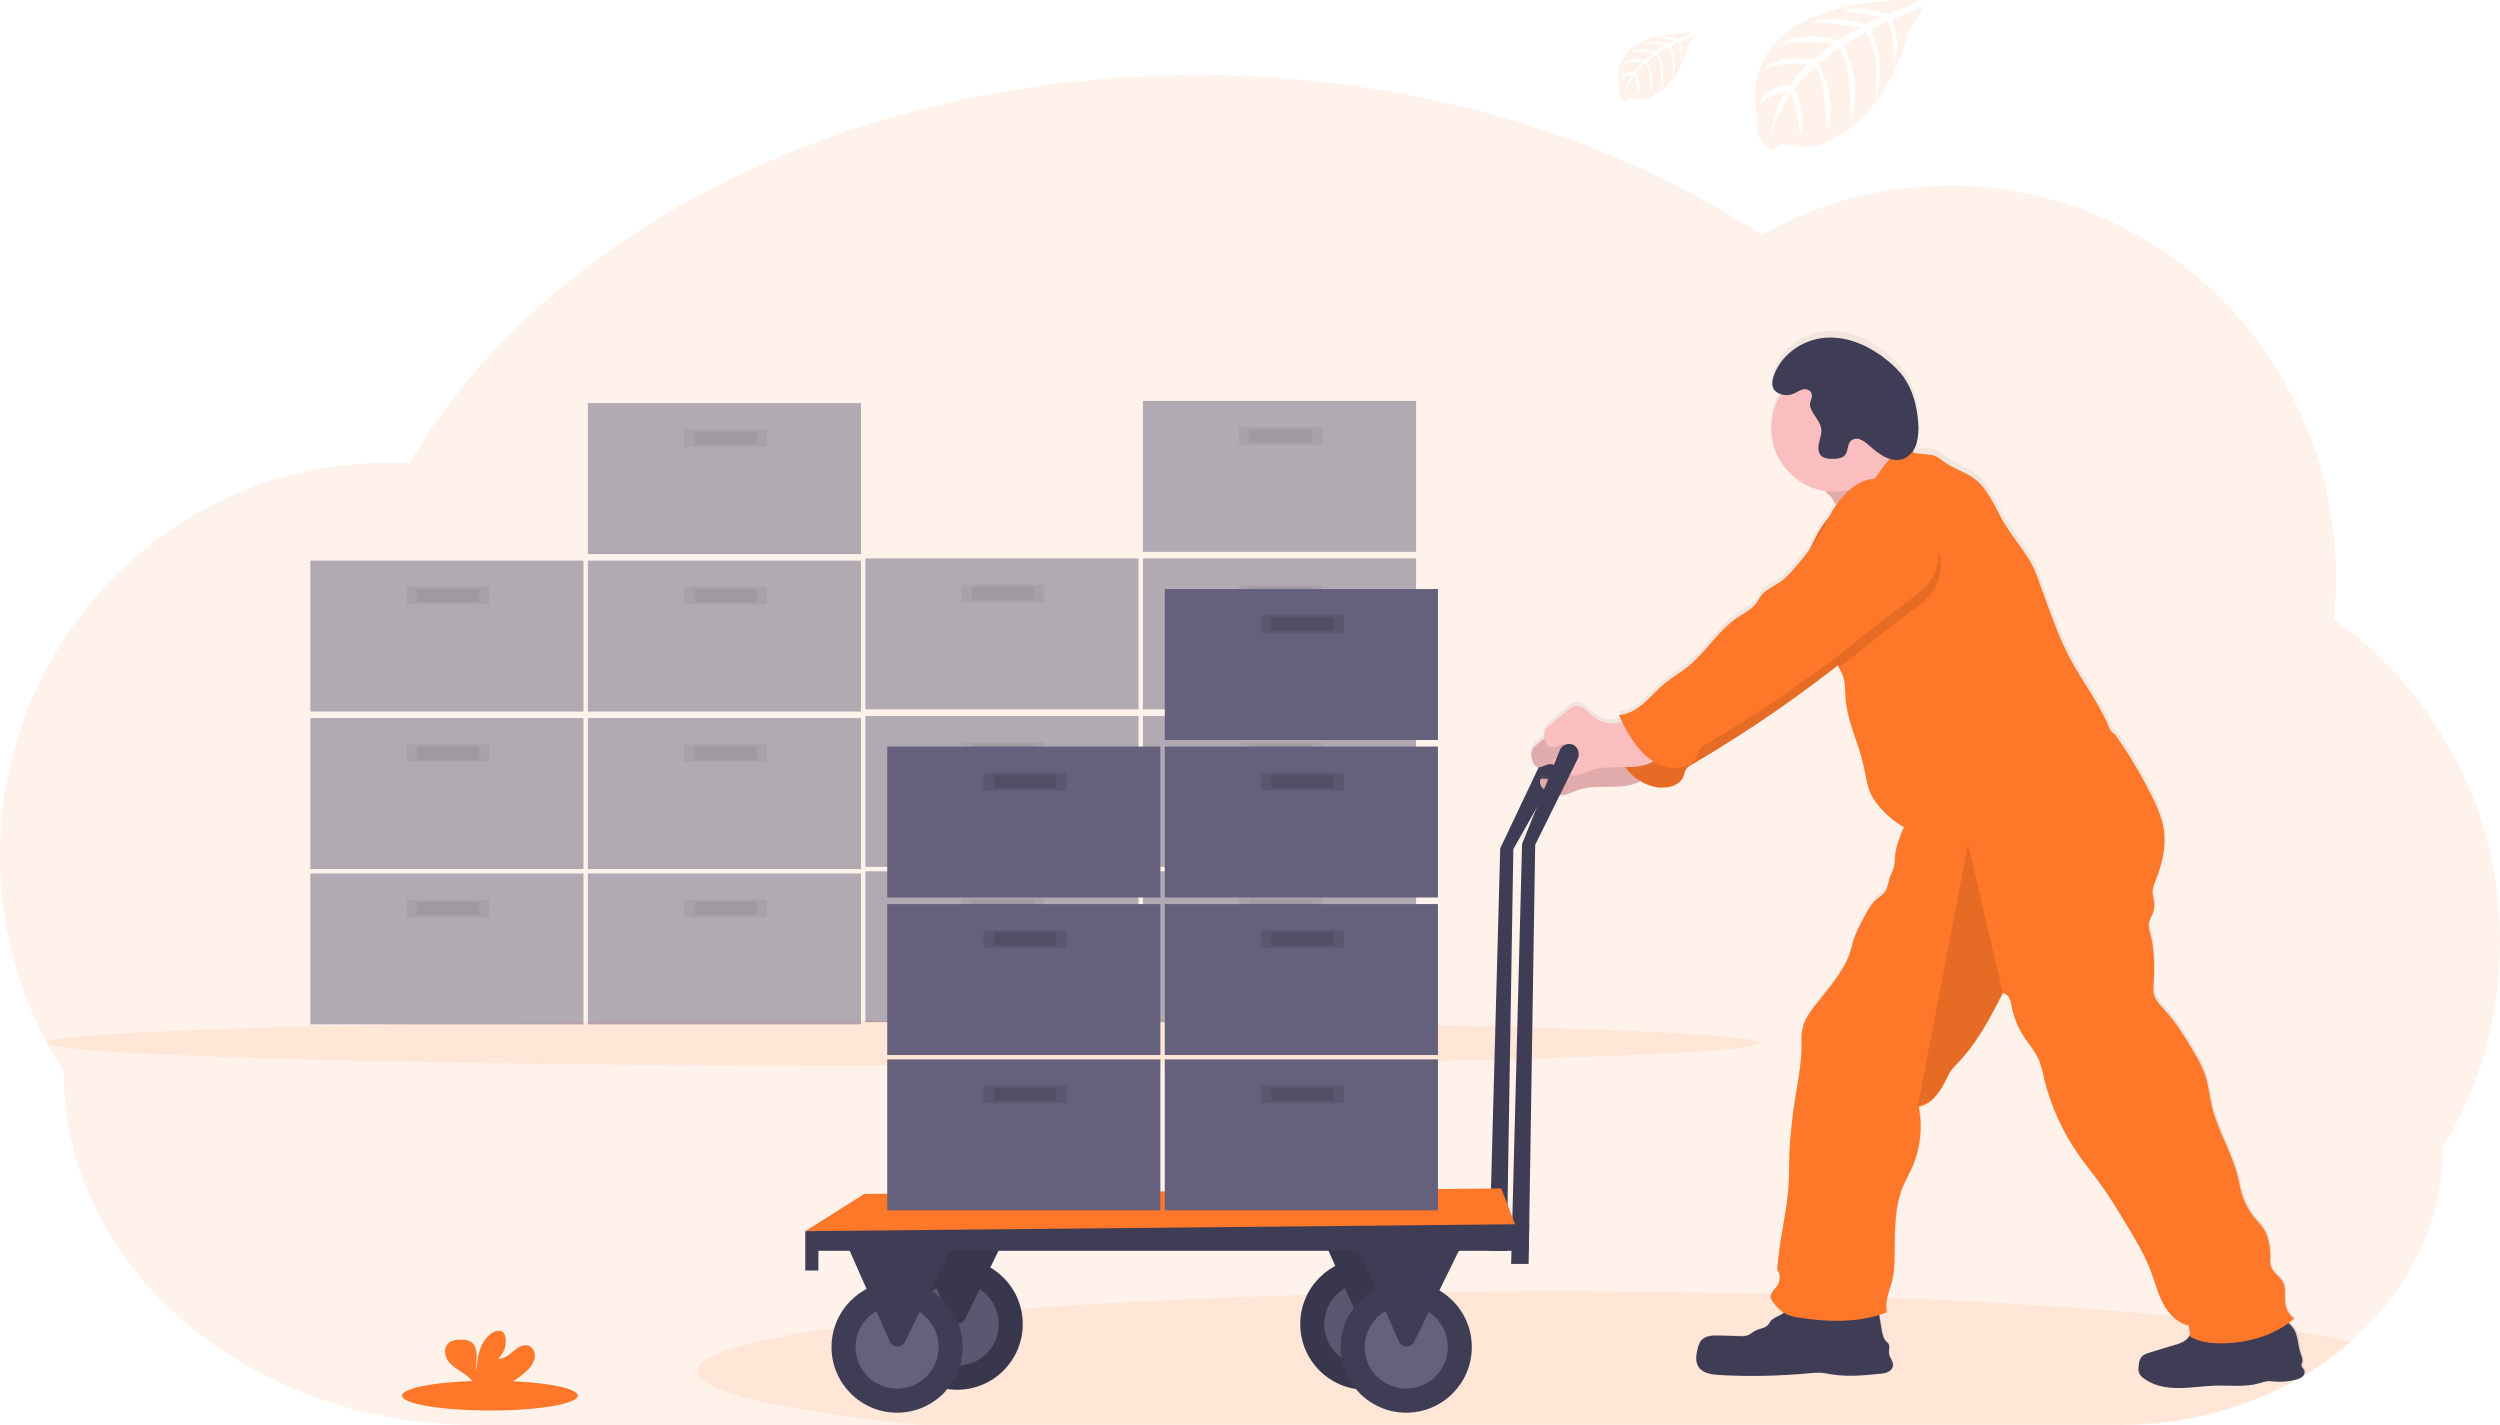 <svg width="372" height="212" viewBox="0 0 372 212" fill="none" xmlns="http://www.w3.org/2000/svg">
<g clip-path="url(#clip0)">
<path opacity="0.1" d="M372 140.161C372.02 150.934 369.082 161.506 363.506 170.721C363.506 181.99 358.258 192.205 349.745 199.65C347.614 201.514 345.32 203.182 342.89 204.634C342.793 204.696 342.692 204.754 342.591 204.813C342.409 204.92 342.227 205.028 342.042 205.138L341.869 205.239C333.811 209.735 324.729 212.07 315.504 212.017H70.618C53.732 212.017 38.445 206.131 27.37 196.619C16.294 187.108 9.469 173.943 9.469 159.425C3.267 149.865 -0.023 138.705 -3.95674e-06 127.306C-3.95674e-06 95.033 25.767 68.871 57.556 68.871C58.681 68.871 59.796 68.91 60.905 68.972C80.852 34.922 125.843 11.179 178.111 11.179C210.245 11.179 239.618 20.147 262.117 34.965C270.64 30.142 280.266 27.613 290.056 27.624C321.839 27.624 347.612 53.786 347.612 86.059C347.607 88.101 347.499 90.141 347.287 92.172C354.948 97.601 361.193 104.795 365.494 113.147C369.795 121.499 372.026 130.764 372 140.161Z" fill="#FF7829"/>
<path opacity="0.1" d="M134.297 158.614C204.696 158.614 261.766 157.084 261.766 155.196C261.766 153.309 204.696 151.778 134.297 151.778C63.898 151.778 6.829 153.309 6.829 155.196C6.829 157.084 63.898 158.614 134.297 158.614Z" fill="#FF7829"/>
<g opacity="0.7">
<path opacity="0.7" d="M86.822 129.968H46.175V152.429H86.822V129.968Z" fill="#65617D"/>
<path opacity="0.1" d="M72.839 133.875H60.483V136.479H72.839V133.875Z" fill="black"/>
<path opacity="0.1" d="M71.295 134.2H62.027V136.153H71.295V134.2Z" fill="black"/>
<path opacity="0.7" d="M128.119 129.968H87.472V152.429H128.119V129.968Z" fill="#65617D"/>
<path opacity="0.1" d="M114.136 133.875H101.78V136.479H114.136V133.875Z" fill="black"/>
<path opacity="0.1" d="M112.592 134.2H103.325V136.153H112.592V134.2Z" fill="black"/>
<path opacity="0.7" d="M86.822 106.856H46.175V129.317H86.822V106.856Z" fill="#65617D"/>
<path opacity="0.1" d="M72.839 110.762H60.483V113.367H72.839V110.762Z" fill="black"/>
<path opacity="0.1" d="M71.295 111.088H62.027V113.041H71.295V111.088Z" fill="black"/>
<path opacity="0.7" d="M128.119 106.856H87.472V129.317H128.119V106.856Z" fill="#65617D"/>
<path opacity="0.1" d="M114.136 110.762H101.78V113.367H114.136V110.762Z" fill="black"/>
<path opacity="0.1" d="M112.592 111.088H103.325V113.041H112.592V111.088Z" fill="black"/>
<path opacity="0.7" d="M86.822 83.419H46.175V105.88H86.822V83.419Z" fill="#65617D"/>
<path opacity="0.1" d="M72.839 87.325H60.483V89.929H72.839V87.325Z" fill="black"/>
<path opacity="0.1" d="M71.295 87.65H62.027V89.603H71.295V87.65Z" fill="black"/>
<path opacity="0.7" d="M128.119 83.419H87.472V105.88H128.119V83.419Z" fill="#65617D"/>
<path opacity="0.1" d="M114.136 87.325H101.78V89.929H114.136V87.325Z" fill="black"/>
<path opacity="0.1" d="M112.592 87.65H103.325V89.603H112.592V87.65Z" fill="black"/>
<path opacity="0.7" d="M128.119 59.981H87.472V82.442H128.119V59.981Z" fill="#65617D"/>
<path opacity="0.1" d="M114.136 63.887H101.78V66.491H114.136V63.887Z" fill="black"/>
<path opacity="0.1" d="M112.592 64.213H103.325V66.166H112.592V64.213Z" fill="black"/>
</g>
<g opacity="0.7">
<path opacity="0.7" d="M169.416 129.643H128.769V152.104H169.416V129.643Z" fill="#65617D"/>
<path opacity="0.1" d="M155.434 133.549H143.077V136.153H155.434V133.549Z" fill="black"/>
<path opacity="0.1" d="M153.889 133.875H144.622V135.828H153.889V133.875Z" fill="black"/>
<path opacity="0.7" d="M210.713 129.643H170.066V152.104H210.713V129.643Z" fill="#65617D"/>
<path opacity="0.1" d="M196.731 133.549H184.374V136.153H196.731V133.549Z" fill="black"/>
<path opacity="0.1" d="M195.186 133.875H185.919V135.828H195.186V133.875Z" fill="black"/>
<path opacity="0.7" d="M169.416 106.531H128.769V128.992H169.416V106.531Z" fill="#65617D"/>
<path opacity="0.1" d="M155.434 110.437H143.077V113.041H155.434V110.437Z" fill="black"/>
<path opacity="0.1" d="M153.889 110.763H144.622V112.716H153.889V110.763Z" fill="black"/>
<path opacity="0.7" d="M210.713 106.531H170.066V128.992H210.713V106.531Z" fill="#65617D"/>
<path opacity="0.1" d="M196.731 110.437H184.374V113.041H196.731V110.437Z" fill="black"/>
<path opacity="0.1" d="M195.186 110.763H185.919V112.716H195.186V110.763Z" fill="black"/>
<path opacity="0.7" d="M169.416 83.093H128.769V105.554H169.416V83.093Z" fill="#65617D"/>
<path opacity="0.1" d="M155.434 87H143.077V89.604H155.434V87Z" fill="black"/>
<path opacity="0.1" d="M153.889 87.325H144.622V89.278H153.889V87.325Z" fill="black"/>
<path opacity="0.7" d="M210.713 83.093H170.066V105.554H210.713V83.093Z" fill="#65617D"/>
<path opacity="0.1" d="M196.731 87H184.374V89.604H196.731V87Z" fill="black"/>
<path opacity="0.1" d="M195.186 87.325H185.919V89.278H195.186V87.325Z" fill="black"/>
<path opacity="0.7" d="M210.713 59.656H170.066V82.117H210.713V59.656Z" fill="#65617D"/>
<path opacity="0.1" d="M196.731 63.562H184.374V66.166H196.731V63.562Z" fill="black"/>
<path opacity="0.1" d="M195.186 63.888H185.919V65.841H195.186V63.888Z" fill="black"/>
</g>
<path opacity="0.1" d="M285.598 0.036C285.598 0.036 258.221 -1.618 261.441 17.588C261.441 17.588 260.79 20.983 263.873 22.523C263.873 22.523 263.922 21.1 266.682 21.585C267.665 21.748 268.664 21.797 269.658 21.729C271.001 21.636 272.277 21.108 273.293 20.225C273.293 20.225 280.99 17.041 283.982 4.45C283.982 4.45 286.196 1.702 286.108 0.996L281.488 2.972C281.488 2.972 283.068 6.309 281.813 9.082C281.813 9.082 281.663 3.092 280.775 3.223C280.597 3.252 278.376 4.378 278.376 4.378C278.376 4.378 281.091 10.189 279.042 14.414C279.042 14.414 279.819 7.253 277.527 4.798L274.275 6.699C274.275 6.699 277.449 12.702 275.296 17.601C275.296 17.601 275.849 10.088 273.589 7.161L270.643 9.463C270.643 9.463 273.625 15.381 271.807 19.443C271.807 19.443 271.57 10.697 270.006 10.036C270.006 10.036 267.427 12.314 267.034 13.245C267.034 13.245 269.076 17.542 267.807 19.808C267.807 19.808 267.03 13.981 266.393 13.948C266.393 13.948 263.824 17.809 263.557 20.459C263.557 20.459 263.668 16.52 265.772 13.581C265.772 13.581 263.288 14.007 261.837 15.622C261.837 15.622 262.237 12.891 266.406 12.653C266.406 12.653 268.529 9.723 269.095 9.544C269.095 9.544 264.952 9.199 262.439 10.312C262.439 10.312 264.65 7.738 269.856 8.909L272.766 6.53C272.766 6.53 267.31 5.784 264.995 6.608C264.995 6.608 267.658 4.329 273.55 5.993L276.724 4.111C276.724 4.111 272.071 3.109 269.3 3.46C269.3 3.46 272.227 1.881 277.654 3.594L279.93 2.575C279.93 2.575 276.522 1.904 275.524 1.797C274.526 1.689 274.474 1.416 274.474 1.416C276.633 1.056 278.849 1.302 280.876 2.129C280.876 2.129 285.682 0.338 285.598 0.036Z" fill="#FF7829"/>
<path opacity="0.1" d="M251.832 4.922C251.832 4.922 239.475 4.173 240.922 12.855C240.922 12.855 240.633 14.388 242.018 15.085C242.018 15.085 242.041 14.434 243.289 14.658C243.733 14.733 244.184 14.755 244.632 14.723C245.239 14.682 245.816 14.443 246.274 14.043C246.274 14.043 249.754 12.607 251.107 6.917C251.107 6.917 252.105 5.674 252.066 5.355L249.978 6.247C249.978 6.247 250.694 7.757 250.131 9.01C250.131 9.01 250.063 6.302 249.663 6.367C249.581 6.367 248.577 6.888 248.577 6.888C248.577 6.888 249.806 9.515 248.879 11.426C248.879 11.426 249.23 8.19 248.193 7.08L246.723 7.939C246.723 7.939 248.16 10.651 247.185 12.864C247.185 12.864 247.435 9.469 246.414 8.148L245.084 9.186C245.084 9.186 246.431 11.862 245.611 13.698C245.611 13.698 245.504 9.743 244.795 9.446C244.795 9.446 243.631 10.475 243.452 10.898C243.452 10.898 244.375 12.851 243.803 13.861C243.803 13.861 243.452 11.227 243.153 11.217C243.153 11.217 241.995 12.962 241.872 14.147C241.93 13.041 242.275 11.97 242.873 11.038C242.203 11.165 241.585 11.486 241.094 11.96C241.094 11.96 241.276 10.729 243.159 10.618C243.159 10.618 244.135 9.297 244.375 9.215C244.375 9.215 242.502 9.059 241.368 9.564C241.368 9.564 242.366 8.398 244.72 8.929L246.021 7.855C246.021 7.855 243.556 7.529 242.509 7.89C242.509 7.89 243.712 6.862 246.375 7.611L247.806 6.754C247.806 6.754 245.705 6.299 244.45 6.465C244.45 6.465 245.774 5.749 248.225 6.523L249.25 6.064C249.25 6.064 247.708 5.758 247.256 5.713C246.804 5.667 246.782 5.54 246.782 5.54C247.758 5.378 248.76 5.49 249.676 5.866C249.676 5.866 251.871 5.058 251.832 4.922Z" fill="#FF7829"/>
<path d="M72.901 209.884C80.122 209.884 85.976 208.893 85.976 207.67C85.976 206.448 80.122 205.457 72.901 205.457C65.68 205.457 59.826 206.448 59.826 207.67C59.826 208.893 65.68 209.884 72.901 209.884Z" fill="#FF7829"/>
<path d="M78.309 204.051C78.906 203.564 79.34 202.906 79.554 202.166C79.717 201.42 79.398 200.538 78.683 200.249C77.883 199.943 77.027 200.499 76.38 201.059C75.733 201.619 74.989 202.26 74.143 202.14C74.579 201.744 74.905 201.241 75.089 200.682C75.274 200.122 75.311 199.525 75.197 198.947C75.16 198.707 75.058 198.482 74.904 198.296C74.459 197.82 73.655 198.022 73.122 198.396C71.431 199.588 70.96 201.889 70.95 203.956C70.781 203.211 70.924 202.433 70.921 201.678C70.917 200.922 70.706 200.05 70.059 199.65C69.66 199.435 69.211 199.329 68.758 199.344C68.001 199.314 67.152 199.392 66.635 199.949C65.984 200.639 66.157 201.798 66.716 202.553C67.275 203.309 68.131 203.794 68.918 204.318C69.547 204.693 70.084 205.206 70.488 205.818C70.537 205.904 70.576 205.994 70.605 206.088H75.372C76.438 205.545 77.426 204.859 78.309 204.051Z" fill="#FF7829"/>
<path d="M233.268 111.332C233.241 111.085 233.153 110.849 233.011 110.646C232.87 110.442 232.679 110.277 232.458 110.166C232.271 110.087 232.07 110.046 231.868 110.045C231.665 110.045 231.464 110.085 231.277 110.164C231.09 110.243 230.921 110.359 230.78 110.505C230.638 110.651 230.528 110.823 230.455 111.013L223.233 126.224L221.607 186.121H224.208L225.184 126.358L233.131 112.276C233.275 111.983 233.322 111.653 233.268 111.332Z" fill="#3F3D56"/>
<path opacity="0.1" d="M349.745 199.65C347.614 201.514 345.32 203.182 342.89 204.634C342.852 204.687 342.81 204.738 342.763 204.784C342.505 205.003 342.199 205.157 341.869 205.233C333.811 209.729 324.729 212.063 315.504 212.01H136.716C116.23 209.901 103.731 207.105 103.731 204.035C103.731 201.655 111.236 199.439 124.158 197.583C125.498 197.388 126.895 197.199 128.35 197.017C129.245 196.904 130.161 196.795 131.097 196.691L132.688 196.506C133.867 196.371 135.078 196.24 136.32 196.112H136.421L137.721 195.982C138.82 195.868 139.942 195.76 141.087 195.656L141.919 195.581L144.043 195.392C145.421 195.269 146.83 195.15 148.27 195.038C149.464 194.944 150.678 194.851 151.912 194.758C164.418 193.83 178.836 193.13 194.526 192.678L199.007 192.525L200.516 192.492L203.702 192.42L204.98 192.394L206.323 192.368L207.279 192.352L211.767 192.28L214.072 192.248H214.544C219.996 192.183 225.55 192.149 231.206 192.147C242.385 192.147 253.227 192.28 263.557 192.534C269.489 192.678 275.239 192.86 280.808 193.081H280.86C296.917 193.713 311.29 194.644 323.185 195.799L323.403 195.822C326.456 196.118 329.347 196.434 332.059 196.76C334.611 197.066 337.008 197.388 339.232 197.717C340.003 197.831 340.751 197.948 341.479 198.062L341.664 198.094C344.747 198.592 347.452 199.1 349.745 199.65Z" fill="#FF7829"/>
<path d="M342.89 204.633C342.852 204.687 342.81 204.737 342.763 204.783C342.505 205.002 342.199 205.156 341.869 205.232C341.212 205.417 340.535 205.526 339.853 205.558H339.648C339.259 205.571 338.869 205.558 338.481 205.519C338.198 205.478 337.912 205.459 337.626 205.463H337.587C337.171 205.522 336.762 205.623 336.367 205.766C335.487 206.008 334.58 206.137 333.668 206.15H333.343C332.322 206.15 331.288 206.115 330.264 206.121C330.098 206.121 329.939 206.121 329.766 206.121C328.01 206.167 326.264 206.447 324.508 206.476H323.946C322.225 206.434 320.466 206.066 319.097 205.024C318.821 204.841 318.597 204.59 318.447 204.295C318.33 203.983 318.291 203.648 318.333 203.318C318.366 202.729 318.479 202.088 318.922 201.691C319.2 201.477 319.518 201.323 319.858 201.238C320.453 201.046 321.051 200.861 321.647 200.675C322.242 200.489 322.921 200.291 323.562 200.102L323.685 200.063L324.043 199.956L324.274 199.878C324.554 199.788 324.822 199.665 325.074 199.513C325.406 199.303 325.687 199.021 325.897 198.689C325.932 198.631 325.971 198.569 326.004 198.507C326.036 198.445 326.004 198.406 325.981 198.354C325.926 197.947 325.884 197.53 325.812 197.133C324.897 196.921 324.062 196.448 323.409 195.773C322.848 195.216 322.375 194.576 322.007 193.875C321.198 192.351 320.782 190.649 320.177 189.031C319.25 186.57 317.901 184.298 316.541 182.045C315.299 179.969 314.05 177.885 312.639 175.922C311.699 174.62 310.688 173.38 309.758 172.075C307.127 168.432 305.24 164.306 304.204 159.933C304.046 159.093 303.821 158.268 303.531 157.465C302.972 156.098 301.947 154.985 301.154 153.735C300.301 152.387 299.717 150.887 299.434 149.317C299.271 148.425 298.998 147.462 298.11 147.364L298.016 147.55C296.176 151.13 294.286 154.776 291.513 157.7C291.069 158.129 290.663 158.596 290.3 159.096C290.008 159.58 289.748 160.083 289.519 160.6C289.08 161.529 288.497 162.382 287.793 163.129C287.583 163.342 287.354 163.534 287.11 163.705C286.785 163.942 286.423 164.123 286.04 164.243C285.889 164.289 285.734 164.324 285.578 164.347C285.578 164.386 285.594 164.422 285.598 164.461C285.601 164.5 285.617 164.545 285.624 164.588C286.102 167.192 285.897 169.876 285.029 172.377C285.006 172.455 284.98 172.53 284.951 172.608C284.816 172.973 284.67 173.331 284.512 173.683C284.115 174.545 283.643 175.372 283.273 176.248C283.211 176.398 283.149 176.547 283.094 176.697C281.793 180.183 282.118 184.077 281.949 187.823C281.934 188.643 281.837 189.458 281.66 190.258C281.439 191.16 281.084 192.091 280.889 193.022C280.711 193.72 280.697 194.45 280.847 195.154L280.769 195.183C280.421 195.314 280.066 195.431 279.712 195.542V195.59C279.839 196.32 279.962 197.049 280.089 197.775C280.197 198.4 280.323 199.077 280.759 199.519C280.878 199.617 280.987 199.726 281.084 199.845C281.341 200.249 281.114 200.782 281.162 201.261C281.234 201.938 281.858 202.514 281.761 203.188C281.717 203.389 281.624 203.577 281.492 203.735C281.359 203.892 281.19 204.015 281 204.093C280.84 204.166 280.671 204.219 280.499 204.253L280.392 204.275C280.197 204.311 280.001 204.331 279.806 204.35C277.384 204.591 274.929 204.832 272.529 204.422C272.054 204.34 271.583 204.233 271.101 204.194C270.493 204.167 269.884 204.192 269.28 204.269C264.829 204.691 260.351 204.778 255.886 204.529C254.726 204.464 253.392 204.275 252.778 203.282C252.267 202.459 252.453 201.394 252.709 200.454C252.783 200.108 252.916 199.777 253.103 199.477C253.124 199.445 253.148 199.414 253.174 199.386C253.773 198.641 254.898 198.595 255.867 198.624L259.034 198.719C259.346 198.744 259.66 198.72 259.964 198.647C260.478 198.497 260.868 198.087 261.349 197.856C261.954 197.566 262.715 197.53 263.151 197.036L263.206 196.964C263.283 196.859 263.355 196.751 263.421 196.639C263.421 196.616 263.45 196.593 263.466 196.57C263.478 196.55 263.491 196.53 263.505 196.512C263.905 195.984 264.604 195.808 265.173 195.473C265.26 195.423 265.341 195.365 265.417 195.301L265.482 195.242C264.87 194.804 264.335 194.266 263.902 193.65C263.735 193.47 263.611 193.254 263.541 193.019C263.501 192.842 263.515 192.657 263.58 192.488C263.594 192.447 263.611 192.406 263.632 192.368L263.648 192.335C263.869 191.899 264.325 191.505 264.575 191.059C264.585 191.045 264.592 191.03 264.598 191.014C264.943 190.362 265.011 189.353 264.5 188.829C264.76 184.542 265.938 180.366 266.198 176.065C266.302 174.363 266.26 172.654 266.338 170.945C266.416 169.236 266.598 167.579 266.79 165.903C267.219 162.071 268.259 158.318 268.113 154.47C268.101 154.112 268.116 153.752 268.159 153.396C268.157 153.37 268.157 153.344 268.159 153.318C268.263 152.529 268.508 151.766 268.884 151.065C269.355 150.273 269.889 149.52 270.48 148.813C272.48 146.209 274.883 143.604 275.595 140.401C275.963 138.748 276.776 137.234 277.585 135.746C278.063 134.861 278.561 133.953 279.325 133.302C279.739 133.015 280.123 132.688 280.473 132.325C281.006 131.635 281.026 130.681 281.341 129.861C281.504 129.434 281.754 129.044 281.878 128.604C281.878 128.559 281.9 128.516 281.91 128.471C281.982 128.027 282.02 127.579 282.024 127.13C282.024 126.999 282.043 126.872 282.06 126.746C282.25 125.459 282.623 124.206 283.169 123.025C283.237 122.875 283.302 122.722 283.367 122.572C281.867 121.696 280.543 120.547 279.465 119.184C279.099 118.743 278.782 118.263 278.519 117.755C277.849 116.423 277.696 114.906 277.381 113.448C276.626 109.971 274.899 106.697 274.659 103.142C274.587 102.058 274.659 100.938 274.282 99.913C274.178 99.635 274.055 99.366 273.914 99.105C273.856 98.995 273.8 98.884 273.742 98.78L273.677 98.656L273.511 98.331L273.244 98.539C266.592 103.754 259.607 108.529 252.336 112.836L251.711 113.207C251.386 113.364 251.103 113.596 250.885 113.884C250.859 113.926 250.836 113.969 250.814 114.011C250.664 114.32 250.625 114.662 250.489 114.988C250.196 115.733 249.445 116.208 248.677 116.43C247.289 116.787 245.816 116.597 244.564 115.899C244.405 115.818 244.239 115.733 244.096 115.639C243.715 115.85 243.314 116.021 242.899 116.15C241.598 116.527 240.236 116.511 238.89 116.508C237.543 116.505 236.168 116.508 234.893 116.951C234.041 117.24 233.215 117.719 232.331 117.764C232.229 117.771 232.127 117.771 232.025 117.764C231.521 117.706 231.03 117.562 230.575 117.338L230.308 117.217C230.17 117.152 230.035 117.079 229.905 116.999C229.763 116.911 229.631 116.808 229.512 116.69C229.339 116.517 229.214 116.303 229.147 116.068C229.103 115.899 229.103 115.721 229.147 115.551C229.16 115.475 229.199 115.405 229.258 115.355C229.316 115.321 229.382 115.304 229.45 115.307C229.823 115.303 230.195 115.334 230.562 115.401C230.777 115.431 230.995 115.443 231.212 115.437H231.329C231.521 115.416 231.706 115.356 231.874 115.261C232.042 115.166 232.189 115.038 232.305 114.883C232.34 114.836 232.369 114.783 232.389 114.727C232.429 114.636 232.449 114.537 232.448 114.438C232.45 114.413 232.45 114.388 232.448 114.363C232.311 114.301 232.175 114.239 232.045 114.164C231.976 114.128 231.911 114.089 231.846 114.05L231.807 114.024C231.69 113.945 231.582 113.854 231.482 113.754C231.419 113.691 231.363 113.621 231.316 113.546C231.23 113.428 231.165 113.295 231.124 113.155C230.856 113.099 230.579 113.107 230.315 113.178C229.96 113.275 229.603 113.484 229.251 113.555C229.074 113.6 228.888 113.592 228.715 113.533C228.208 113.35 228.029 112.732 227.921 112.201C227.902 112.1 227.879 111.996 227.863 111.892C227.825 111.692 227.825 111.487 227.863 111.286C228.02 110.832 228.32 110.44 228.718 110.17L229.785 109.275L229.863 109.21C229.863 109.122 229.827 109.034 229.814 108.946C229.777 108.745 229.777 108.538 229.814 108.337C229.971 107.883 230.271 107.493 230.669 107.224L233.03 105.235C233.472 104.864 233.953 104.473 234.529 104.434C235.384 104.376 236.067 105.085 236.708 105.655C237.514 106.371 238.493 106.957 239.569 107.029C240.082 107.052 240.594 106.981 241.081 106.82L241.358 106.729C241.299 106.609 241.241 106.488 241.185 106.368C241.091 106.169 240.997 105.967 240.906 105.766C242.291 105.678 243.549 104.916 244.6 104.005C245.65 103.093 246.551 102.016 247.611 101.12C248.755 100.144 250.069 99.418 251.23 98.477C253.929 96.286 255.721 93.067 258.608 91.137C259.61 90.463 260.767 89.926 261.45 88.923C261.662 88.597 261.821 88.272 262.039 87.947C262.731 86.97 263.918 86.521 264.897 85.844C265.876 85.166 266.728 84.174 267.524 83.22C268.09 82.54 268.659 81.859 269.199 81.159C269.697 80.232 270.116 79.261 270.636 78.347C271.078 77.574 271.593 76.846 272.174 76.172C272.308 75.912 272.444 75.651 272.591 75.398C272.737 75.144 272.844 74.971 272.981 74.746C273.075 74.6 273.173 74.46 273.274 74.317C272.978 73.793 272.695 73.34 272.561 73.142L272.496 73.054C272.209 72.748 271.903 72.461 271.579 72.194C271.239 72.143 270.903 72.071 270.571 71.98C268.564 71.429 266.794 70.233 265.533 68.576C264.272 66.919 263.59 64.893 263.593 62.81C263.591 62.8 263.591 62.79 263.593 62.78C263.594 61.288 263.949 59.818 264.627 58.49C264.764 58.223 264.91 57.966 265.069 57.715C264.921 57.668 264.776 57.609 264.637 57.539C264.4 57.422 264.193 57.252 264.032 57.041C263.9 56.854 263.814 56.637 263.782 56.41C263.727 55.873 263.807 55.331 264.016 54.834C264.105 54.595 264.205 54.36 264.318 54.131C264.327 54.118 264.335 54.104 264.341 54.089C265.795 51.159 268.893 49.359 271.989 49.232C275.329 49.099 278.58 50.668 281.214 52.914C282 53.559 282.704 54.3 283.308 55.117C284.684 57.032 285.305 59.48 285.487 61.905C285.555 62.655 285.542 63.41 285.448 64.157C285.414 64.424 285.359 64.687 285.285 64.945C285.243 65.098 285.188 65.251 285.129 65.404C285.071 65.557 285.035 65.625 284.983 65.73V65.746C284.934 65.85 284.879 65.948 284.824 66.045L284.794 66.088L284.752 66.156C284.778 66.218 284.807 66.283 284.837 66.345C284.866 66.407 284.892 66.465 284.925 66.524H284.964C285.614 66.576 286.215 66.667 286.879 66.719C287.191 66.734 287.5 66.782 287.802 66.862C288.453 67.058 288.944 67.533 289.49 67.917C290.843 68.874 292.508 69.32 293.838 70.31C295.789 71.768 296.764 74.177 297.948 76.335C299.509 79.226 302.052 81.687 303.173 84.779C303.681 86.183 304.19 87.585 304.702 88.985C305.7 91.729 306.698 94.486 308.054 97.074C309.94 100.674 312.493 103.91 314.005 107.693C314.155 108.072 314.437 108.384 314.798 108.572C316.859 111.484 318.691 114.552 320.278 117.748C321.113 119.438 321.903 121.192 322.147 123.064C322.338 124.73 322.2 126.418 321.741 128.031C321.482 128.99 321.163 129.931 320.788 130.85C320.642 131.172 320.533 131.51 320.463 131.856C320.463 131.892 320.463 131.928 320.463 131.964C320.398 132.589 320.635 133.207 320.7 133.832C320.755 134.335 320.698 134.844 320.534 135.323C320.508 135.398 320.479 135.473 320.45 135.548C320.248 135.928 320.078 136.325 319.939 136.733C319.928 136.782 319.919 136.832 319.913 136.882C319.806 137.589 320.086 138.302 320.239 139.008C320.811 141.56 320.707 144.216 320.564 146.821C320.489 148.123 321.539 149.168 322.417 150.128C324.043 151.928 325.315 154.034 326.54 156.13C327.209 157.195 327.772 158.322 328.222 159.496C328.687 160.838 328.872 162.257 329.129 163.647C329.958 167.944 332.667 171.739 333.402 176.046C333.742 178.018 334.611 179.861 335.915 181.378C336.308 181.784 336.67 182.22 336.998 182.68C337.225 183.047 337.405 183.441 337.535 183.852C337.854 184.809 338.005 185.815 337.98 186.824C337.929 187.307 337.956 187.795 338.061 188.269C338.367 189.269 339.46 189.819 339.912 190.76C340.364 191.7 340.051 192.905 340.237 193.973C340.382 194.833 340.847 195.608 341.537 196.14C341.277 196.368 341.004 196.577 340.725 196.792C340.983 196.993 341.21 197.232 341.398 197.501C341.526 197.681 341.635 197.875 341.723 198.077C342.152 199.077 342.165 200.265 342.516 201.333C342.666 201.775 342.877 202.244 342.747 202.693C342.692 202.822 342.654 202.958 342.637 203.097C342.637 203.39 342.942 203.582 343.059 203.849C343.102 203.983 343.109 204.126 343.079 204.264C343.049 204.401 342.984 204.529 342.89 204.633Z" fill="url(#paint0_linear)"/>
<path d="M274.07 77.679C276.06 77.142 277.833 76.019 279.569 74.909L285.621 71.052C283.979 70.921 282.561 69.749 281.719 68.33C280.876 66.911 280.528 65.26 280.242 63.639C277.641 64.655 275.387 66.377 273.287 68.197C272.454 68.916 270.685 70.003 270.428 71.126C270.172 72.249 271.81 73.161 272.445 73.913C272.662 74.164 274.714 77.5 274.07 77.679Z" fill="#FBBEBE"/>
<path opacity="0.1" d="M274.07 77.679C276.06 77.142 277.833 76.019 279.569 74.909L285.621 71.052C283.979 70.921 282.561 69.749 281.719 68.33C280.876 66.911 280.528 65.26 280.242 63.639C277.641 64.655 275.387 66.377 273.287 68.197C272.454 68.916 270.685 70.003 270.428 71.126C270.172 72.249 271.81 73.161 272.445 73.913C272.662 74.164 274.714 77.5 274.07 77.679Z" fill="black"/>
<path d="M241.003 109.541C239.937 110.088 238.802 110.648 237.608 110.57C236.535 110.502 235.556 109.919 234.75 109.206C234.1 108.64 233.43 107.933 232.575 107.992C232.002 108.031 231.521 108.418 231.079 108.786L228.721 110.762C228.325 111.029 228.025 111.417 227.866 111.869C227.82 112.175 227.838 112.488 227.921 112.787C228.029 113.314 228.208 113.929 228.715 114.109C229.222 114.288 229.775 113.903 230.311 113.757C230.639 113.673 230.983 113.679 231.308 113.775C231.632 113.871 231.925 114.052 232.155 114.301C232.347 114.489 232.463 114.742 232.48 115.01C232.48 115.599 231.83 115.987 231.232 116.016C230.633 116.045 230.061 115.85 229.469 115.886C229.433 115.881 229.397 115.884 229.363 115.894C229.328 115.903 229.295 115.92 229.267 115.942C229.239 115.965 229.216 115.993 229.198 116.024C229.181 116.056 229.17 116.091 229.167 116.127C229.13 116.332 229.146 116.544 229.212 116.742C229.279 116.94 229.394 117.118 229.547 117.26C229.856 117.542 230.216 117.763 230.607 117.911C231.062 118.136 231.553 118.279 232.058 118.334C233.056 118.399 233.973 117.845 234.919 117.523C236.194 117.094 237.566 117.081 238.912 117.084C240.258 117.087 241.624 117.107 242.915 116.729C244.206 116.351 245.432 115.515 245.936 114.268C245.996 114.152 246.015 114.019 245.991 113.89C245.941 113.753 245.844 113.638 245.718 113.565C243.904 112.22 243.169 110.586 241.127 109.62L241.003 109.541Z" fill="#FBBEBE"/>
<path opacity="0.1" d="M241.003 109.541C239.937 110.088 238.802 110.648 237.608 110.57C236.535 110.502 235.556 109.919 234.75 109.206C234.1 108.64 233.43 107.933 232.575 107.992C232.002 108.031 231.521 108.418 231.079 108.786L228.721 110.762C228.325 111.029 228.025 111.417 227.866 111.869C227.82 112.175 227.838 112.488 227.921 112.787C228.029 113.314 228.208 113.929 228.715 114.109C229.222 114.288 229.775 113.903 230.311 113.757C230.639 113.673 230.983 113.679 231.308 113.775C231.632 113.871 231.925 114.052 232.155 114.301C232.347 114.489 232.463 114.742 232.48 115.01C232.48 115.599 231.83 115.987 231.232 116.016C230.633 116.045 230.061 115.85 229.469 115.886C229.433 115.881 229.397 115.884 229.363 115.894C229.328 115.903 229.295 115.92 229.267 115.942C229.239 115.965 229.216 115.993 229.198 116.024C229.181 116.056 229.17 116.091 229.167 116.127C229.13 116.332 229.146 116.544 229.212 116.742C229.279 116.94 229.394 117.118 229.547 117.26C229.856 117.542 230.216 117.763 230.607 117.911C231.062 118.136 231.553 118.279 232.058 118.334C233.056 118.399 233.973 117.845 234.919 117.523C236.194 117.094 237.566 117.081 238.912 117.084C240.258 117.087 241.624 117.107 242.915 116.729C244.206 116.351 245.432 115.515 245.936 114.268C245.996 114.152 246.015 114.019 245.991 113.89C245.941 113.753 245.844 113.638 245.718 113.565C243.904 112.22 243.169 110.586 241.127 109.62L241.003 109.541Z" fill="black"/>
<path d="M279.081 74.825C278.577 74.499 278.004 74.293 277.408 74.224C276.811 74.154 276.207 74.223 275.641 74.424C274.508 74.833 273.491 75.511 272.678 76.4C271.867 77.229 271.164 78.157 270.588 79.164C270.035 80.141 269.612 81.163 269.059 82.136C268.084 83.878 266.809 85.414 265.528 86.938C264.731 87.885 263.925 88.845 262.904 89.542C261.883 90.238 260.741 90.665 260.049 91.632C259.831 91.938 259.675 92.283 259.46 92.592C258.78 93.588 257.626 94.122 256.621 94.789C253.74 96.71 251.949 99.906 249.256 102.084C248.095 103.022 246.785 103.757 245.643 104.714C244.58 105.603 243.692 106.667 242.632 107.579C241.572 108.49 240.327 109.242 238.945 109.327C239.868 111.388 240.971 113.409 242.554 115.014C244.138 116.619 246.512 117.644 248.674 117.016C249.441 116.794 250.193 116.326 250.485 115.584C250.577 115.202 250.706 114.83 250.869 114.473C251.086 114.187 251.368 113.956 251.692 113.8C260.372 108.727 268.647 102.988 276.441 96.635C278.532 94.929 280.606 93.402 282.752 91.752C283.522 91.206 284.233 90.582 284.876 89.89C285.771 88.82 286.33 87.509 286.483 86.122C286.635 84.735 286.375 83.333 285.734 82.094C285.159 81.145 284.499 80.251 283.764 79.421C282.425 77.677 280.849 76.13 279.081 74.825Z" fill="#FF7829"/>
<path opacity="0.1" d="M279.081 74.825C278.577 74.499 278.004 74.293 277.408 74.224C276.811 74.154 276.207 74.223 275.641 74.424C274.508 74.833 273.491 75.511 272.678 76.4C271.867 77.229 271.164 78.157 270.588 79.164C270.035 80.141 269.612 81.163 269.059 82.136C268.084 83.878 266.809 85.414 265.528 86.938C264.731 87.885 263.925 88.845 262.904 89.542C261.883 90.238 260.741 90.665 260.049 91.632C259.831 91.938 259.675 92.283 259.46 92.592C258.78 93.588 257.626 94.122 256.621 94.789C253.74 96.71 251.949 99.906 249.256 102.084C248.095 103.022 246.785 103.757 245.643 104.714C244.58 105.603 243.692 106.667 242.632 107.579C241.572 108.49 240.327 109.242 238.945 109.327C239.868 111.388 240.971 113.409 242.554 115.014C244.138 116.619 246.512 117.644 248.674 117.016C249.441 116.794 250.193 116.326 250.485 115.584C250.577 115.202 250.706 114.83 250.869 114.473C251.086 114.187 251.368 113.956 251.692 113.8C260.372 108.727 268.647 102.988 276.441 96.635C278.532 94.929 280.606 93.402 282.752 91.752C283.522 91.206 284.233 90.582 284.876 89.89C285.771 88.82 286.33 87.509 286.483 86.122C286.635 84.735 286.375 83.333 285.734 82.094C285.159 81.145 284.499 80.251 283.764 79.421C282.425 77.677 280.849 76.13 279.081 74.825Z" fill="black"/>
<path d="M265.109 195.584C264.539 195.909 263.84 196.092 263.44 196.619C263.31 196.788 263.223 196.987 263.083 197.149C262.65 197.657 261.883 197.68 261.281 197.97C260.8 198.198 260.41 198.621 259.899 198.754C259.594 198.827 259.279 198.851 258.966 198.826L255.805 198.732C254.804 198.702 253.63 198.754 253.048 199.571C252.859 199.871 252.724 200.201 252.651 200.548C252.407 201.482 252.209 202.54 252.719 203.36C253.331 204.337 254.67 204.536 255.825 204.601C260.284 204.848 264.756 204.761 269.202 204.34C269.804 204.263 270.411 204.238 271.017 204.265C271.498 204.305 271.97 204.412 272.444 204.493C274.841 204.9 277.293 204.663 279.712 204.422C280.121 204.402 280.524 204.316 280.905 204.168C281.095 204.09 281.263 203.968 281.395 203.811C281.527 203.653 281.619 203.467 281.663 203.266C281.764 202.596 281.136 202.026 281.068 201.352C281.019 200.877 281.247 200.346 280.987 199.942C280.889 199.823 280.78 199.714 280.662 199.617C280.226 199.164 280.099 198.504 279.992 197.885L279.423 194.542C279.407 194.306 279.31 194.083 279.15 193.911C279.03 193.824 278.892 193.767 278.746 193.745C276.268 193.185 273.729 193.696 271.267 194.008C270.001 194.194 268.719 194.258 267.44 194.2C266.887 194.164 266.673 194.099 266.26 194.461C265.847 194.822 265.626 195.281 265.109 195.584Z" fill="#3F3D56"/>
<path d="M324.944 199.607C324.509 199.851 324.043 200.034 323.559 200.151C322.282 200.524 321.007 200.914 319.735 201.32C319.396 201.404 319.078 201.557 318.801 201.769C318.359 202.16 318.245 202.798 318.213 203.397C318.171 203.726 318.21 204.062 318.327 204.373C318.479 204.665 318.703 204.914 318.977 205.096C320.434 206.199 322.336 206.541 324.164 206.541C325.991 206.541 327.805 206.232 329.633 206.183C331.841 206.124 334.107 206.437 336.231 205.818C336.636 205.668 337.057 205.566 337.486 205.512C337.771 205.508 338.056 205.527 338.338 205.568C339.477 205.68 340.627 205.576 341.726 205.259C342.057 205.185 342.365 205.032 342.624 204.813C342.752 204.702 342.843 204.555 342.886 204.391C342.929 204.227 342.921 204.054 342.864 203.895C342.747 203.631 342.448 203.439 342.445 203.149C342.46 203.01 342.496 202.874 342.552 202.745C342.685 202.3 342.471 201.834 342.321 201.395C341.902 200.138 341.97 198.693 341.219 197.602C340.468 196.512 339.089 196.063 337.779 195.89C336.713 195.739 335.631 195.77 334.576 195.981C333.389 196.235 332.28 196.766 331.116 197.104C329.765 197.493 328.353 197.627 326.954 197.498C326.024 197.42 326.342 197.566 326.027 198.348C325.803 198.869 325.425 199.308 324.944 199.607Z" fill="#3F3D56"/>
<path d="M272.984 73.165C278.192 73.165 282.414 68.938 282.414 63.724C282.414 58.511 278.192 54.284 272.984 54.284C267.776 54.284 263.554 58.511 263.554 63.724C263.554 68.938 267.776 73.165 272.984 73.165Z" fill="#FBBEBE"/>
<path d="M341.349 196.232C338.422 198.748 334.472 199.848 330.618 199.887C328.992 199.904 327.305 199.728 325.92 198.885C325.822 198.351 325.783 197.775 325.685 197.241C324.004 196.889 322.7 195.519 321.887 194.002C321.074 192.485 320.661 190.799 320.057 189.191C319.133 186.743 317.78 184.487 316.428 182.247C315.186 180.183 313.94 178.113 312.526 176.163C311.589 174.861 310.575 173.637 309.648 172.338C307.022 168.723 305.138 164.623 304.104 160.274C303.945 159.441 303.72 158.621 303.43 157.823C302.871 156.463 301.847 155.356 301.057 154.116C300.205 152.777 299.62 151.286 299.336 149.724C299.177 148.839 298.904 147.882 298.016 147.791C296.15 151.42 294.248 155.108 291.425 158.061C290.981 158.487 290.576 158.951 290.212 159.448C289.921 159.93 289.66 160.43 289.432 160.945C288.994 161.869 288.412 162.717 287.708 163.458C287.118 164.09 286.341 164.514 285.491 164.669C286.118 167.797 285.744 171.043 284.424 173.946C284.031 174.806 283.559 175.626 283.188 176.495C281.673 180.076 282.024 184.116 281.865 187.999C281.851 188.813 281.755 189.623 281.579 190.418C281.185 192.006 280.372 193.696 280.766 195.284C276.688 196.844 272.158 196.746 267.84 196.089C266.995 196.011 266.176 195.762 265.431 195.356C264.818 194.922 264.284 194.387 263.85 193.774C263.683 193.595 263.559 193.38 263.489 193.146C263.32 192.404 264.14 191.844 264.52 191.193C264.9 190.542 264.969 189.51 264.445 188.976C264.705 184.715 265.883 180.555 266.143 176.28C266.247 174.588 266.204 172.889 266.282 171.193C266.361 169.497 266.543 167.846 266.731 166.179C267.16 162.374 268.201 158.644 268.055 154.819C268.01 153.642 268.281 152.474 268.838 151.437C269.308 150.648 269.841 149.899 270.432 149.197C272.428 146.616 274.828 144.028 275.54 140.841C275.908 139.197 276.721 137.693 277.527 136.215C278.005 135.333 278.503 134.431 279.263 133.783C279.677 133.497 280.062 133.17 280.411 132.807C280.945 132.12 280.964 131.179 281.28 130.359C281.442 129.936 281.693 129.545 281.813 129.109C281.912 128.627 281.961 128.136 281.959 127.644C282.063 126.069 282.668 124.545 283.305 123.103C281.806 122.234 280.483 121.093 279.403 119.737C279.041 119.297 278.725 118.82 278.46 118.315C277.79 116.993 277.638 115.486 277.322 114.037C276.571 110.58 274.844 107.328 274.604 103.796C274.532 102.719 274.604 101.606 274.23 100.587C274.057 100.155 273.855 99.737 273.625 99.333C273.398 98.937 273.225 98.512 273.111 98.07C272.903 97.11 273.189 96.117 273.111 95.141C273.033 94.278 272.666 93.471 272.484 92.628C272.298 91.531 272.266 90.413 272.389 89.307C272.471 88.005 272.753 86.661 272.643 85.375C272.464 83.247 272.734 81.106 273.438 79.09C274.141 77.074 275.261 75.229 276.724 73.676L276.799 73.601C277.42 72.95 278.099 72.374 278.659 71.683C279.42 70.759 279.959 69.672 280.763 68.773C281.114 68.373 281.51 68.015 281.858 67.611C282.177 67.188 282.531 66.791 282.915 66.426C283.109 66.246 283.345 66.115 283.601 66.047C283.857 65.978 284.126 65.973 284.385 66.032C284.45 66.518 284.602 66.988 284.834 67.419C285.51 67.471 286.112 67.566 286.785 67.618C287.097 67.632 287.406 67.68 287.708 67.761C288.342 67.953 288.85 68.412 289.393 68.806C290.745 69.76 292.407 70.202 293.737 71.185C295.688 72.634 296.664 75.027 297.841 77.172C299.398 80.046 301.938 82.491 303.043 85.564L304.569 89.743C305.567 92.471 306.565 95.209 307.918 97.781C309.801 101.361 312.35 104.587 313.862 108.334C314.013 108.71 314.293 109.019 314.652 109.206C316.711 112.097 318.541 115.145 320.125 118.321C320.961 120.001 321.751 121.746 321.991 123.604C322.346 126.231 321.63 128.888 320.635 131.342C320.475 131.693 320.365 132.066 320.31 132.449C320.245 133.071 320.483 133.683 320.548 134.304C320.61 134.885 320.524 135.472 320.297 136.01C320.095 136.388 319.924 136.782 319.787 137.188C319.611 137.937 319.923 138.699 320.092 139.448C320.665 141.983 320.561 144.61 320.418 147.208C320.343 148.51 321.393 149.542 322.268 150.496C323.894 152.283 325.162 154.373 326.388 156.459C327.054 157.518 327.616 158.638 328.066 159.806C328.531 161.137 328.716 162.547 328.973 163.93C329.799 168.198 332.504 171.971 333.239 176.251C333.579 178.212 334.447 180.043 335.75 181.547C336.142 181.954 336.504 182.389 336.832 182.85C337.057 183.215 337.236 183.606 337.366 184.015C337.685 184.965 337.836 185.965 337.811 186.967C337.76 187.447 337.787 187.932 337.892 188.403C338.198 189.396 339.291 189.943 339.739 190.877C340.188 191.811 339.879 193.009 340.065 194.07C340.205 194.927 340.664 195.7 341.349 196.232Z" fill="#FF7829"/>
<path d="M242.954 106.612C241.888 107.159 240.753 107.719 239.56 107.641C238.486 107.572 237.508 106.99 236.701 106.277C236.051 105.71 235.381 105.004 234.526 105.063C233.953 105.102 233.472 105.489 233.03 105.857L230.672 107.833C230.276 108.1 229.976 108.488 229.817 108.939C229.771 109.246 229.79 109.559 229.873 109.857C229.98 110.385 230.159 111 230.666 111.179C231.173 111.358 231.726 110.974 232.263 110.828C232.59 110.744 232.935 110.75 233.259 110.846C233.584 110.941 233.876 111.123 234.106 111.371C234.298 111.56 234.414 111.812 234.432 112.081C234.432 112.67 233.781 113.057 233.183 113.087C232.585 113.116 232.012 112.921 231.42 112.956C231.385 112.952 231.348 112.955 231.314 112.964C231.279 112.974 231.247 112.991 231.218 113.013C231.19 113.036 231.167 113.063 231.15 113.095C231.132 113.127 231.122 113.161 231.118 113.197C231.081 113.403 231.097 113.615 231.163 113.812C231.23 114.01 231.345 114.189 231.498 114.33C231.807 114.612 232.167 114.833 232.559 114.981C233.013 115.206 233.504 115.35 234.009 115.404C235.007 115.469 235.924 114.916 236.87 114.594C238.145 114.164 239.517 114.151 240.863 114.154C242.21 114.158 243.575 114.177 244.866 113.8C246.157 113.422 247.383 112.585 247.887 111.339C247.947 111.222 247.966 111.09 247.943 110.961C247.892 110.824 247.796 110.709 247.669 110.635C245.855 109.291 245.12 107.657 243.078 106.69L242.954 106.612Z" fill="#FBBEBE"/>
<path d="M268.396 57.924C267.833 58.015 267.355 58.396 266.822 58.607C266.464 58.746 266.081 58.808 265.697 58.788C265.314 58.768 264.939 58.666 264.598 58.49C264.36 58.374 264.152 58.205 263.99 57.995C263.554 57.39 263.707 56.511 263.974 55.801C265.235 52.445 268.604 50.368 271.94 50.235C275.277 50.101 278.522 51.661 281.153 53.89C281.935 54.534 282.637 55.269 283.243 56.081C284.616 57.986 285.237 60.417 285.419 62.826C285.528 63.837 285.461 64.859 285.22 65.847C285.105 66.327 284.894 66.779 284.6 67.175C284.306 67.572 283.936 67.905 283.51 68.155C282.58 68.63 281.465 68.48 280.525 68.025C279.585 67.569 278.779 66.85 277.972 66.163C277.607 65.81 277.175 65.534 276.701 65.352C276.465 65.268 276.209 65.254 275.965 65.311C275.721 65.369 275.499 65.496 275.325 65.678C274.89 66.202 275 67.061 274.604 67.631C274.207 68.2 273.381 68.282 272.685 68.282C271.989 68.282 271.284 68.223 270.867 67.67C270.487 67.168 270.542 66.436 270.685 65.805C270.828 65.173 271.072 64.548 271.01 63.9C270.877 62.598 269.739 61.797 269.385 60.599C269.154 59.815 269.661 59.483 269.609 58.773C269.57 58.148 268.9 57.842 268.396 57.924Z" fill="#3F3D56"/>
<path opacity="0.1" d="M298.023 147.709V147.791C296.156 151.42 294.254 155.108 291.431 158.061C290.988 158.487 290.582 158.951 290.219 159.448C289.927 159.93 289.666 160.43 289.438 160.945C289 161.869 288.419 162.717 287.715 163.458L285.36 164.636L292.84 125.574L298.023 147.709Z" fill="black"/>
<path opacity="0.1" d="M287.152 88.588C286.51 89.279 285.798 89.903 285.029 90.45C282.883 92.077 280.802 93.614 278.717 95.333C277.037 96.702 275.333 98.043 273.605 99.356C273.379 98.96 273.206 98.535 273.092 98.093C272.884 97.133 273.17 96.14 273.092 95.163C273.014 94.301 272.646 93.493 272.464 92.65C272.278 91.553 272.246 90.436 272.37 89.33C272.451 88.028 272.734 86.683 272.623 85.398C272.443 83.265 272.716 81.118 273.422 79.098C274.129 77.078 275.254 75.23 276.724 73.676L276.799 73.601C277.149 73.397 277.519 73.231 277.904 73.106C278.471 72.907 279.076 72.841 279.673 72.913C280.269 72.985 280.841 73.194 281.345 73.523C283.113 74.828 284.689 76.375 286.027 78.119C286.763 78.949 287.422 79.843 287.998 80.791C288.64 82.03 288.903 83.43 288.752 84.818C288.602 86.205 288.045 87.516 287.152 88.588Z" fill="black"/>
<path d="M281.032 71.895C280.528 71.569 279.955 71.364 279.359 71.294C278.762 71.225 278.158 71.293 277.592 71.495C276.459 71.903 275.442 72.581 274.63 73.471C273.818 74.299 273.115 75.228 272.539 76.234C271.986 77.211 271.563 78.233 271.01 79.206C270.035 80.948 268.76 82.484 267.479 84.008C266.682 84.955 265.876 85.915 264.855 86.612C263.834 87.309 262.692 87.735 262 88.702C261.782 89.008 261.626 89.353 261.411 89.662C260.732 90.658 259.577 91.192 258.572 91.859C255.691 93.78 253.9 96.977 251.207 99.154C250.046 100.092 248.736 100.828 247.594 101.785C246.531 102.673 245.643 103.738 244.583 104.649C243.523 105.561 242.278 106.313 240.896 106.397C241.819 108.458 242.922 110.479 244.505 112.084C246.089 113.689 248.463 114.714 250.625 114.086C251.393 113.865 252.144 113.396 252.436 112.654C252.528 112.272 252.657 111.901 252.82 111.544C253.037 111.257 253.319 111.026 253.643 110.87C262.323 105.797 270.598 100.059 278.392 93.705C280.483 91.999 282.557 90.473 284.703 88.822C285.473 88.276 286.185 87.652 286.827 86.96C287.722 85.89 288.281 84.579 288.434 83.192C288.586 81.805 288.326 80.403 287.685 79.164C287.11 78.216 286.45 77.321 285.715 76.492C284.377 74.748 282.8 73.2 281.032 71.895Z" fill="#FF7829"/>
<g opacity="0.1">
<path opacity="0.1" d="M273.336 66.97C272.685 66.97 271.934 66.911 271.518 66.358C271.141 65.856 271.193 65.124 271.336 64.493C271.479 63.861 271.723 63.236 271.661 62.588C271.528 61.286 270.39 60.485 270.035 59.287C269.804 58.503 270.312 58.171 270.259 57.461C270.214 56.846 269.547 56.54 269.043 56.621C268.481 56.712 268.003 57.093 267.469 57.305C267.112 57.444 266.728 57.506 266.345 57.486C265.961 57.465 265.587 57.364 265.245 57.188C265.007 57.072 264.799 56.903 264.637 56.693C264.201 56.087 264.354 55.209 264.621 54.499C264.621 54.473 264.644 54.45 264.653 54.424C264.381 54.86 264.153 55.321 263.971 55.801C263.704 56.511 263.551 57.39 263.987 57.995C264.149 58.205 264.357 58.374 264.595 58.49C264.936 58.666 265.311 58.767 265.694 58.788C266.078 58.808 266.461 58.746 266.819 58.607C267.352 58.395 267.83 58.015 268.393 57.923C268.897 57.842 269.564 58.148 269.609 58.763C269.661 59.473 269.154 59.805 269.385 60.59C269.733 61.787 270.871 62.601 271.011 63.89C271.076 64.541 270.838 65.166 270.685 65.795C270.533 66.423 270.49 67.159 270.868 67.66C271.284 68.213 272.028 68.265 272.685 68.272C273.342 68.278 274.188 68.233 274.604 67.621C274.783 67.313 274.902 66.974 274.952 66.621C274.51 66.937 273.892 66.976 273.336 66.97Z" fill="black"/>
<path opacity="0.1" d="M284.161 66.852C283.231 67.328 282.115 67.178 281.176 66.722C280.236 66.266 279.429 65.547 278.623 64.86C278.258 64.507 277.825 64.232 277.352 64.05C277.115 63.965 276.86 63.951 276.616 64.009C276.372 64.067 276.15 64.194 275.976 64.375C275.755 64.702 275.616 65.077 275.57 65.469C275.739 65.369 275.927 65.307 276.122 65.286C276.318 65.265 276.515 65.287 276.701 65.349C277.175 65.531 277.607 65.806 277.973 66.159C278.779 66.846 279.598 67.569 280.525 68.021C281.452 68.474 282.58 68.626 283.51 68.151C284.333 67.669 284.932 66.882 285.178 65.96C284.911 66.331 284.563 66.636 284.161 66.852Z" fill="black"/>
</g>
<path d="M203.234 206.791C208.622 206.791 212.989 202.419 212.989 197.026C212.989 191.632 208.622 187.26 203.234 187.26C197.846 187.26 193.479 191.632 193.479 197.026C193.479 202.419 197.846 206.791 203.234 206.791Z" fill="#3F3D56"/>
<path opacity="0.1" d="M203.234 206.791C208.622 206.791 212.989 202.419 212.989 197.026C212.989 191.632 208.622 187.26 203.234 187.26C197.846 187.26 193.479 191.632 193.479 197.026C193.479 202.419 197.846 206.791 203.234 206.791Z" fill="black"/>
<path d="M203.234 203.211C206.647 203.211 209.413 200.442 209.413 197.026C209.413 193.61 206.647 190.841 203.234 190.841C199.822 190.841 197.056 193.61 197.056 197.026C197.056 200.442 199.822 203.211 203.234 203.211Z" fill="#65617D"/>
<path opacity="0.1" d="M203.234 203.211C206.647 203.211 209.413 200.442 209.413 197.026C209.413 193.61 206.647 190.841 203.234 190.841C199.822 190.841 197.056 193.61 197.056 197.026C197.056 200.442 199.822 203.211 203.234 203.211Z" fill="black"/>
<path d="M195.755 181.727L202.155 196.212C202.25 196.429 202.405 196.615 202.602 196.747C202.799 196.878 203.03 196.951 203.267 196.955C203.504 196.96 203.737 196.897 203.939 196.774C204.141 196.65 204.304 196.471 204.408 196.258L212.014 180.75L195.755 181.727Z" fill="#3F3D56"/>
<path opacity="0.1" d="M195.755 181.727L202.155 196.212C202.25 196.429 202.405 196.615 202.602 196.747C202.799 196.878 203.03 196.951 203.267 196.955C203.504 196.96 203.737 196.897 203.939 196.774C204.141 196.65 204.304 196.471 204.408 196.258L212.014 180.75L195.755 181.727Z" fill="black"/>
<path d="M142.427 206.791C147.814 206.791 152.182 202.419 152.182 197.026C152.182 191.632 147.814 187.26 142.427 187.26C137.039 187.26 132.671 191.632 132.671 197.026C132.671 202.419 137.039 206.791 142.427 206.791Z" fill="#3F3D56"/>
<path opacity="0.1" d="M142.427 206.791C147.814 206.791 152.182 202.419 152.182 197.026C152.182 191.632 147.814 187.26 142.427 187.26C137.039 187.26 132.671 191.632 132.671 197.026C132.671 202.419 137.039 206.791 142.427 206.791Z" fill="black"/>
<path d="M142.427 203.211C145.839 203.211 148.605 200.442 148.605 197.026C148.605 193.61 145.839 190.841 142.427 190.841C139.015 190.841 136.248 193.61 136.248 197.026C136.248 200.442 139.015 203.211 142.427 203.211Z" fill="#65617D"/>
<path opacity="0.1" d="M142.427 203.211C145.839 203.211 148.605 200.442 148.605 197.026C148.605 193.61 145.839 190.841 142.427 190.841C139.015 190.841 136.248 193.61 136.248 197.026C136.248 200.442 139.015 203.211 142.427 203.211Z" fill="black"/>
<path d="M134.948 181.727L141.347 196.212C141.442 196.429 141.598 196.615 141.795 196.747C141.992 196.878 142.222 196.951 142.459 196.955C142.696 196.96 142.929 196.897 143.132 196.774C143.334 196.65 143.496 196.471 143.6 196.258L151.206 180.75L134.948 181.727Z" fill="#3F3D56"/>
<path opacity="0.1" d="M134.948 181.727L141.347 196.212C141.442 196.429 141.598 196.615 141.795 196.747C141.992 196.878 142.222 196.951 142.459 196.955C142.696 196.96 142.929 196.897 143.132 196.774C143.334 196.65 143.496 196.471 143.6 196.258L151.206 180.75L134.948 181.727Z" fill="black"/>
<path d="M234.893 111.983C234.867 111.737 234.778 111.501 234.637 111.297C234.496 111.094 234.305 110.929 234.084 110.818C233.897 110.738 233.696 110.697 233.493 110.697C233.291 110.696 233.09 110.737 232.903 110.816C232.716 110.895 232.547 111.011 232.406 111.156C232.264 111.302 232.154 111.475 232.081 111.664L226.484 125.574L224.858 188.074H227.46L228.435 125.707L234.757 112.927C234.9 112.635 234.948 112.305 234.893 111.983Z" fill="#3F3D56"/>
<path d="M119.827 183.191L128.607 177.657L223.395 176.844L225.834 183.191H119.827Z" fill="#FF7829"/>
<path d="M119.827 189.051V183.192L227.551 182.15L227.447 186.121H121.778V189.051H119.827Z" fill="#3F3D56"/>
<path d="M133.484 210.21C138.872 210.21 143.239 205.837 143.239 200.444C143.239 195.05 138.872 190.678 133.484 190.678C128.096 190.678 123.729 195.05 123.729 200.444C123.729 205.837 128.096 210.21 133.484 210.21Z" fill="#3F3D56"/>
<path d="M133.484 206.629C136.897 206.629 139.663 203.86 139.663 200.444C139.663 197.029 136.897 194.26 133.484 194.26C130.072 194.26 127.306 197.029 127.306 200.444C127.306 203.86 130.072 206.629 133.484 206.629Z" fill="#65617D"/>
<path d="M126.005 185.144L132.405 199.63C132.5 199.847 132.655 200.033 132.852 200.164C133.049 200.296 133.28 200.368 133.517 200.373C133.754 200.378 133.987 200.315 134.189 200.191C134.391 200.068 134.554 199.889 134.658 199.676L142.264 184.168L126.005 185.144Z" fill="#3F3D56"/>
<path d="M209.25 210.21C214.638 210.21 219.005 205.837 219.005 200.444C219.005 195.05 214.638 190.678 209.25 190.678C203.862 190.678 199.495 195.05 199.495 200.444C199.495 205.837 203.862 210.21 209.25 210.21Z" fill="#3F3D56"/>
<path d="M209.25 206.629C212.662 206.629 215.428 203.86 215.428 200.444C215.428 197.029 212.662 194.26 209.25 194.26C205.838 194.26 203.072 197.029 203.072 200.444C203.072 203.86 205.838 206.629 209.25 206.629Z" fill="#65617D"/>
<path d="M201.771 185.144L208.171 199.63C208.266 199.847 208.421 200.033 208.618 200.164C208.815 200.296 209.046 200.368 209.283 200.373C209.52 200.378 209.753 200.315 209.955 200.191C210.157 200.068 210.32 199.889 210.424 199.676L218.03 184.168L201.771 185.144Z" fill="#3F3D56"/>
<path d="M172.668 157.637H132.021V180.099H172.668V157.637Z" fill="#65617D"/>
<path opacity="0.1" d="M158.685 161.544H146.329V164.148H158.685V161.544Z" fill="black"/>
<path opacity="0.1" d="M157.141 161.87H147.873V163.823H157.141V161.87Z" fill="black"/>
<path d="M213.965 157.637H173.318V180.099H213.965V157.637Z" fill="#65617D"/>
<path opacity="0.1" d="M199.983 161.544H187.626V164.148H199.983V161.544Z" fill="black"/>
<path opacity="0.1" d="M198.438 161.87H189.17V163.823H198.438V161.87Z" fill="black"/>
<path d="M172.668 134.526H132.021V156.987H172.668V134.526Z" fill="#65617D"/>
<path opacity="0.1" d="M158.685 138.432H146.329V141.036H158.685V138.432Z" fill="black"/>
<path opacity="0.1" d="M157.141 138.758H147.873V140.711H157.141V138.758Z" fill="black"/>
<path d="M213.965 134.526H173.318V156.987H213.965V134.526Z" fill="#65617D"/>
<path opacity="0.1" d="M199.983 138.432H187.626V141.036H199.983V138.432Z" fill="black"/>
<path opacity="0.1" d="M198.438 138.758H189.17V140.711H198.438V138.758Z" fill="black"/>
<path d="M172.668 111.088H132.021V133.549H172.668V111.088Z" fill="#65617D"/>
<path opacity="0.1" d="M158.685 114.995H146.329V117.599H158.685V114.995Z" fill="black"/>
<path opacity="0.1" d="M157.141 115.32H147.873V117.273H157.141V115.32Z" fill="black"/>
<path d="M213.965 111.088H173.318V133.549H213.965V111.088Z" fill="#65617D"/>
<path opacity="0.1" d="M199.983 114.995H187.626V117.599H199.983V114.995Z" fill="black"/>
<path opacity="0.1" d="M198.438 115.32H189.17V117.273H198.438V115.32Z" fill="black"/>
<path d="M213.965 87.65H173.318V110.111H213.965V87.65Z" fill="#65617D"/>
<path opacity="0.1" d="M199.983 91.557H187.626V94.161H199.983V91.557Z" fill="black"/>
<path opacity="0.1" d="M198.438 91.883H189.17V93.836H198.438V91.883Z" fill="black"/>
</g>
<defs>
<linearGradient id="paint0_linear" x1="285.448" y1="206.512" x2="285.448" y2="49.239" gradientUnits="userSpaceOnUse">
<stop stop-color="#808080" stop-opacity="0.25"/>
<stop offset="0.54" stop-color="#808080" stop-opacity="0.12"/>
<stop offset="1" stop-color="#808080" stop-opacity="0.1"/>
</linearGradient>
<clipPath id="clip0">
<rect width="372" height="212" fill="white"/>
</clipPath>
</defs>
</svg>
